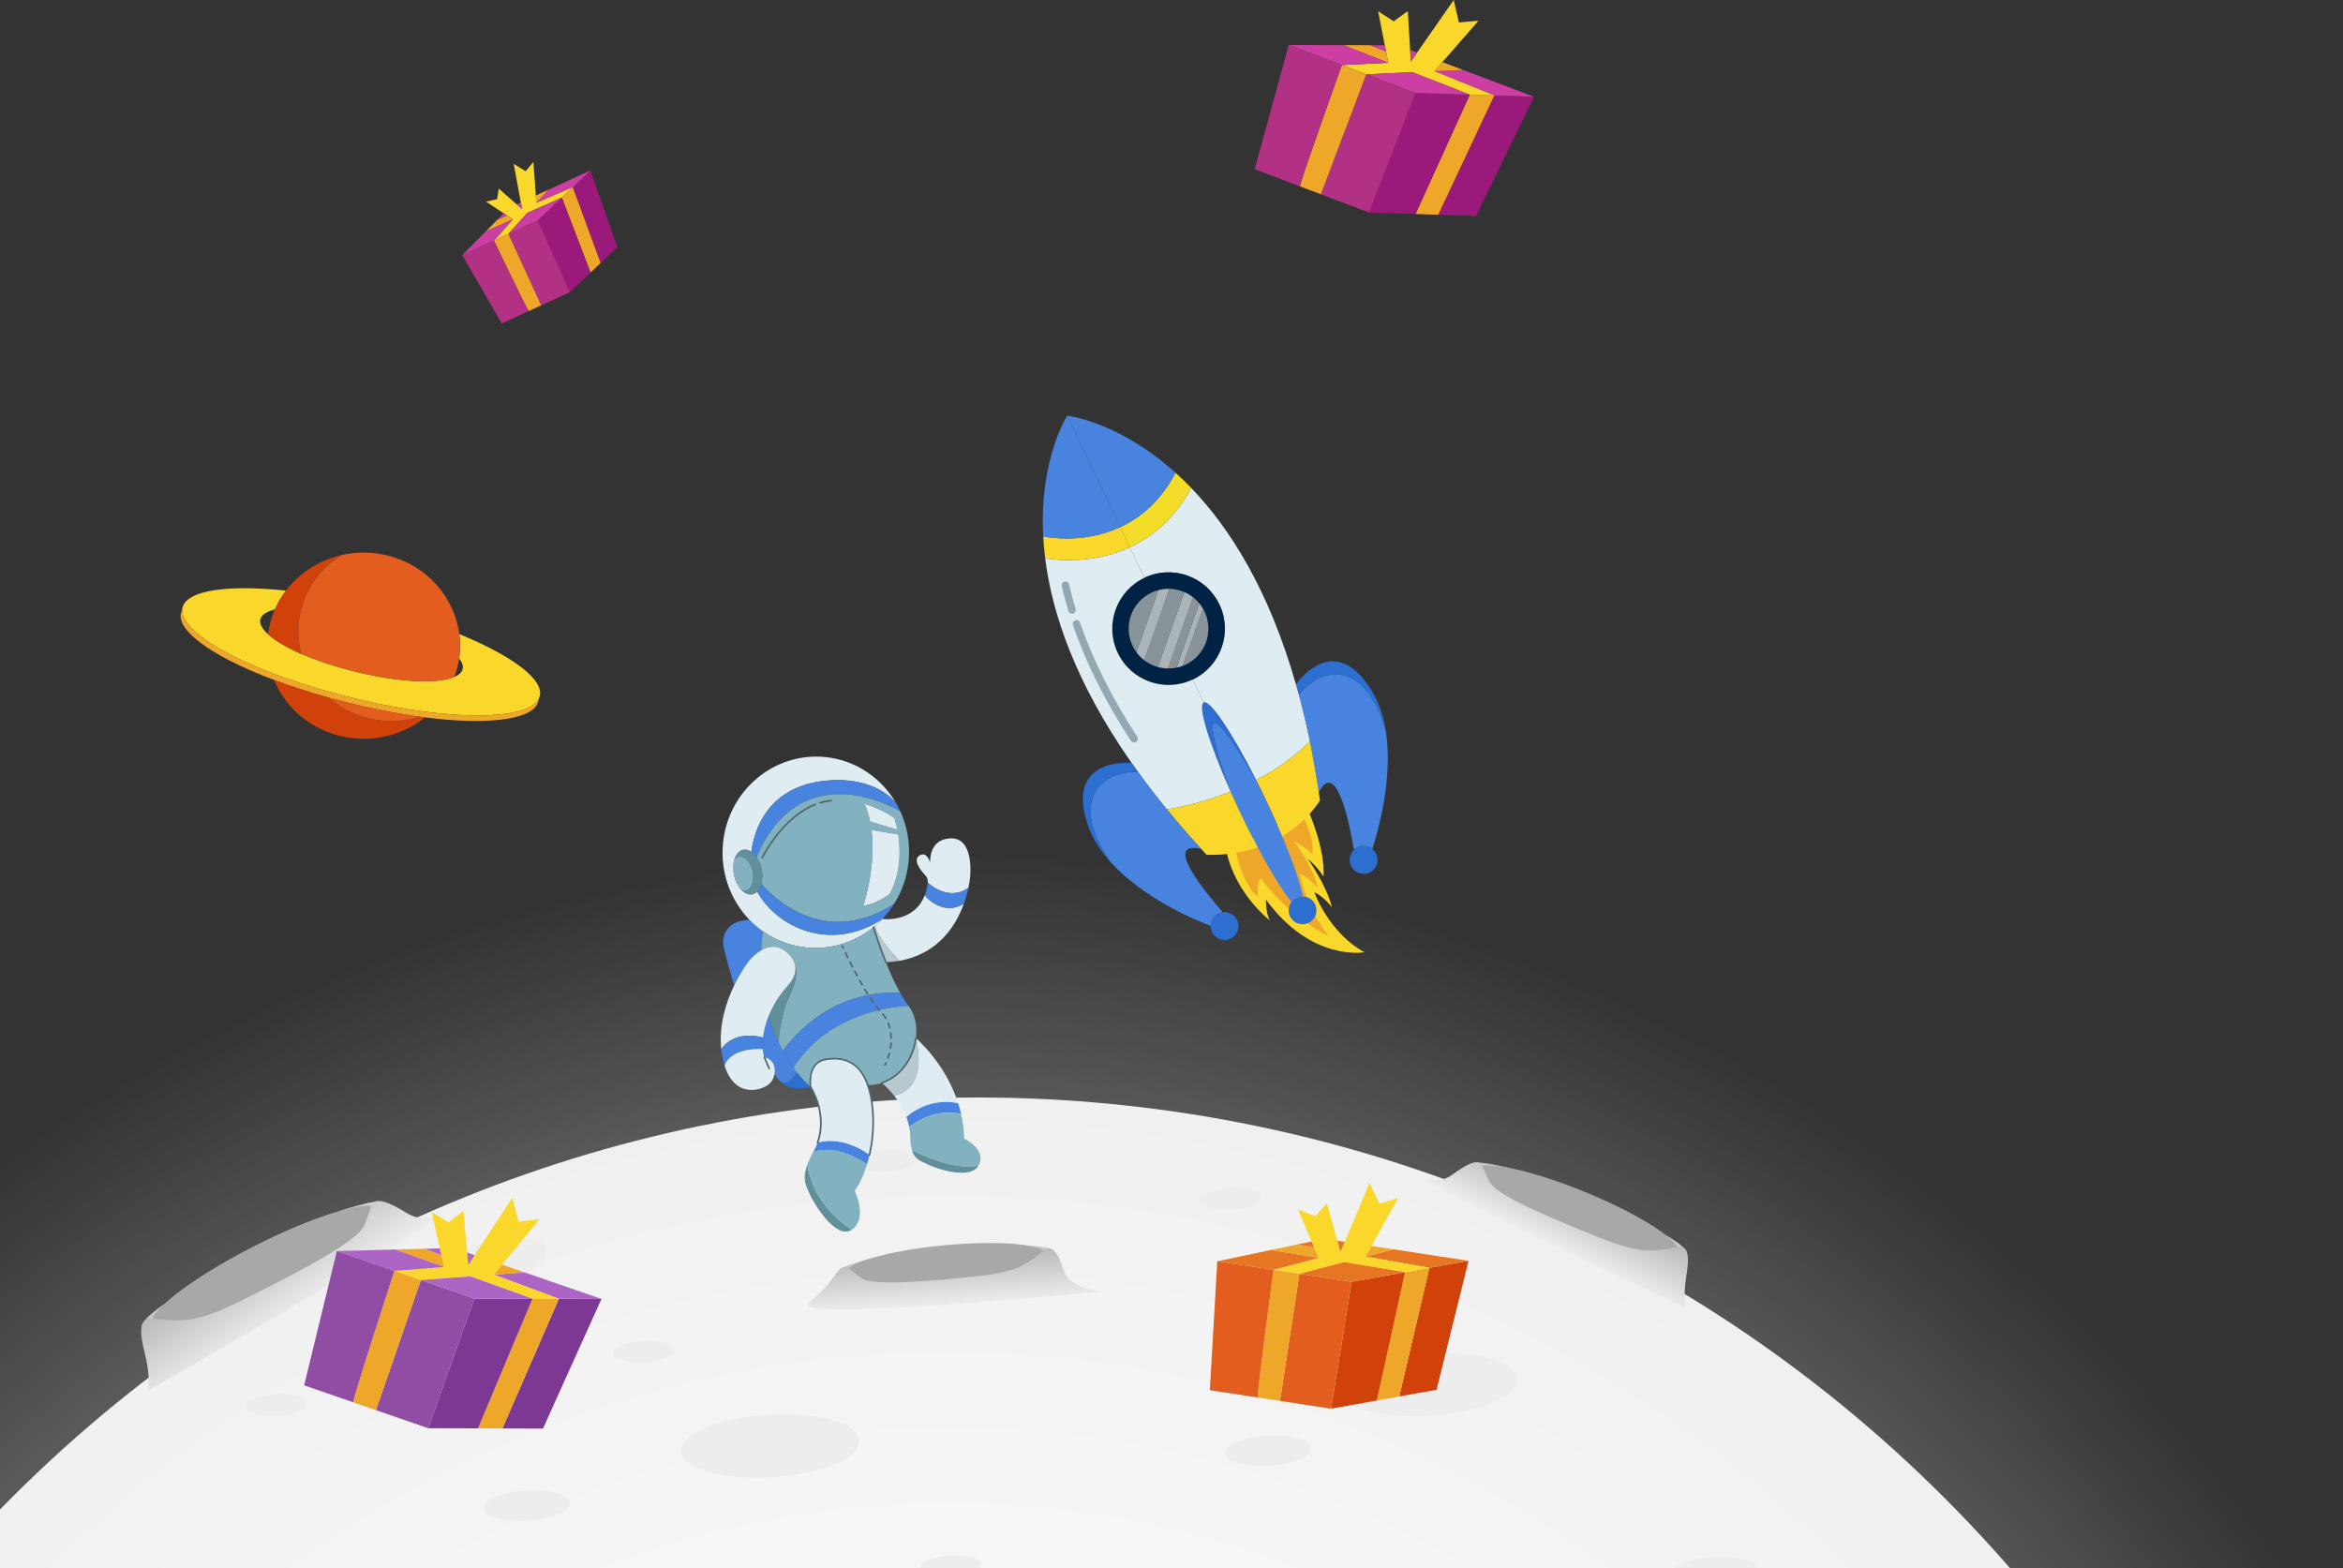 <svg width="493" height="330" viewBox="0 0 493 330" fill="none" xmlns="http://www.w3.org/2000/svg">
<rect x="0" y="0" width="493" height="330" fill="#333333" stroke="none"/>
<g clip-path="url(#clip0_5061_17679)">
<path d="M79.559 252.71C79.559 252.71 76.563 253.099 71.371 254.837L78.439 255.843L79.559 252.71Z" fill="#C7C7C7"/>
<path d="M409.134 721.866C521.445 609.555 521.445 427.463 409.134 315.153C296.823 202.842 114.732 202.842 2.421 315.153C-109.89 427.463 -109.89 609.555 2.421 721.866C114.732 834.176 296.823 834.176 409.134 721.866Z" fill="#EDEDED"/>
<path opacity="0.79" d="M201.833 863.46C392.927 863.46 547.84 708.548 547.84 517.453C547.84 326.358 392.927 171.445 201.833 171.445C10.738 171.445 -144.175 326.358 -144.175 517.453C-144.175 708.548 10.738 863.46 201.833 863.46Z" fill="url(#paint0_radial_5061_17679)"/>
<path d="M34.639 274.324C34.639 274.324 29.538 277.732 29.858 279.172C30.178 280.591 34.204 279.424 34.204 279.424L34.639 274.324Z" fill="#C7C7C7"/>
<path d="M79.812 254.494C81.07 256.987 71.395 264.466 58.152 271.19C44.932 277.915 33.176 281.345 31.895 278.852C30.637 276.359 40.312 268.88 53.555 262.156C66.798 255.431 78.554 252.001 79.812 254.494Z" fill="#A8A8A8"/>
<path d="M31.208 292.576C31.208 292.576 31.711 289.671 30.499 284.914C29.31 280.156 29.127 277.114 32.374 277.457C37.727 278.006 40.769 278.647 50.764 273.661C60.782 268.674 74.848 261.561 76.586 257.948C78.324 254.334 77.547 251.498 81.801 253.213C86.055 254.928 86.49 257.147 91.865 255.912C97.262 254.677 31.208 292.576 31.208 292.576Z" fill="url(#paint1_linear_5061_17679)"/>
<path d="M310.589 244.545C310.589 244.545 313.173 244.659 317.725 245.803L311.755 247.152L310.589 244.545Z" fill="#C7C7C7"/>
<path d="M350.501 259.869C350.501 259.869 355.098 262.43 354.938 263.665C354.778 264.9 351.256 264.169 351.256 264.169L350.501 259.869Z" fill="#C7C7C7"/>
<path d="M310.498 246.077C309.583 248.295 318.389 254.013 330.168 258.839C341.947 263.665 352.239 265.77 353.154 263.551C354.069 261.332 345.263 255.614 333.484 250.788C321.682 245.962 311.413 243.858 310.498 246.077Z" fill="#A8A8A8"/>
<path d="M354.733 275.239C354.733 275.239 354.115 272.791 354.801 268.652C355.487 264.512 355.442 261.881 352.674 262.407C348.145 263.254 345.584 264.009 336.687 260.44C327.789 256.872 315.255 251.795 313.517 248.822C311.779 245.848 312.236 243.378 308.737 245.139C305.215 246.9 305.009 248.822 300.32 248.158C295.608 247.449 354.733 275.239 354.733 275.239Z" fill="url(#paint2_linear_5061_17679)"/>
<path d="M177.132 266.753C177.132 266.753 179.305 265.747 183.536 264.695L179.213 268.377L177.132 266.753Z" fill="#C7C7C7"/>
<path d="M216.563 262.11C216.563 262.11 221.458 262.224 221.847 263.322C222.236 264.42 219.034 265.335 219.034 265.335L216.563 262.11Z" fill="#C7C7C7"/>
<path d="M177.703 268.057C177.908 270.275 187.629 271.167 199.385 270.047C211.141 268.926 220.519 266.227 220.313 264.009C220.107 261.79 210.387 260.898 198.63 262.019C186.874 263.139 177.497 265.838 177.703 268.057Z" fill="#A8A8A8"/>
<path d="M231.796 271.716C231.796 271.716 225.094 271.19 223.882 267.485C222.67 263.78 221.48 261.653 219.445 263.254C216.083 265.907 214.299 267.622 205.447 268.537C196.596 269.452 184.085 270.664 181.386 268.995C178.664 267.302 177.978 265.061 175.851 268.034C173.724 271.007 173.449 271.145 170.224 274.141C165.719 278.326 231.796 271.716 231.796 271.716Z" fill="url(#paint3_linear_5061_17679)"/>
<path d="M142 283.999C142.069 285.257 139.233 286.446 135.665 286.652C132.097 286.881 129.124 286.034 129.055 284.776C128.986 283.518 131.822 282.329 135.39 282.123C138.959 281.917 141.932 282.764 142 283.999Z" fill="#EDEDED"/>
<path d="M206.522 329.171C206.591 330.429 203.754 331.618 200.186 331.824C196.618 332.053 193.645 331.206 193.576 329.948C193.508 328.69 196.344 327.501 199.912 327.295C203.48 327.089 206.43 327.913 206.522 329.171Z" fill="#EDEDED"/>
<path d="M180.858 303.097C181.086 306.733 172.853 310.187 162.469 310.805C152.085 311.445 143.508 308.998 143.279 305.361C143.05 301.724 151.284 298.271 161.668 297.653C172.052 297.036 180.652 299.46 180.858 303.097Z" fill="#EDEDED"/>
<path d="M369.76 330.223C369.874 331.984 365.895 333.654 360.886 333.951C355.877 334.249 351.737 333.082 351.623 331.321C351.508 329.56 355.488 327.89 360.497 327.593C365.529 327.295 369.669 328.462 369.76 330.223Z" fill="#EDEDED"/>
<path d="M119.906 316.225C120.02 317.986 116.04 319.656 111.031 319.953C106.022 320.251 101.882 319.084 101.768 317.323C101.654 315.562 105.633 313.892 110.642 313.595C115.651 313.298 119.791 314.487 119.906 316.225Z" fill="#EDEDED"/>
<path d="M275.893 304.721C276.007 306.482 272.027 308.151 267.018 308.449C262.01 308.746 257.87 307.58 257.755 305.818C257.641 304.057 261.621 302.388 266.63 302.09C271.639 301.793 275.778 302.982 275.893 304.721Z" fill="#EDEDED"/>
<path d="M265.532 251.795C265.6 253.053 262.764 254.242 259.196 254.448C255.628 254.677 252.655 253.83 252.586 252.572C252.518 251.314 255.354 250.125 258.922 249.919C262.49 249.691 265.44 250.537 265.532 251.795Z" fill="#EDEDED"/>
<path d="M192.868 243.858C192.936 245.116 190.1 246.306 186.532 246.511C182.964 246.74 179.991 245.894 179.922 244.636C179.854 243.378 182.69 242.189 186.258 241.983C189.826 241.754 192.799 242.6 192.868 243.858Z" fill="#EDEDED"/>
<path d="M64.668 295.206C64.737 296.464 61.901 297.653 58.333 297.859C54.765 298.088 51.791 297.242 51.723 295.984C51.654 294.726 54.49 293.536 58.058 293.331C61.627 293.125 64.577 293.971 64.668 295.206Z" fill="#EDEDED"/>
<path d="M300.842 297.877C311.22 297.246 319.453 293.79 319.232 290.159C319.011 286.527 310.42 284.095 300.043 284.726C289.665 285.357 281.432 288.813 281.653 292.444C281.874 296.075 290.465 298.508 300.842 297.877Z" fill="#EDEDED"/>
<path d="M115.08 262.75C115.766 265.289 110.414 268.949 103.14 270.893C95.867 272.837 89.417 272.357 88.731 269.818C88.045 267.279 93.397 263.62 100.67 261.675C107.944 259.731 114.393 260.212 115.08 262.75Z" fill="#EDEDED"/>
<path d="M308.994 265.28L302.274 292.412L294.42 293.822L300.758 266.758L308.994 265.28Z" fill="#D1420B"/>
<path d="M308.994 265.28L300.759 266.758L287.334 264.383L293.161 262.861L308.994 265.28Z" fill="#E77622"/>
<path d="M300.759 266.758L294.421 293.822L289.707 294.67L295.657 267.674L300.759 266.758Z" fill="#EFA729"/>
<path d="M300.759 266.758L295.657 267.674L282.83 265.558L273.411 268.018L267.974 267.187L277.447 264.67L276.504 262.464L275.967 261.213L273.092 254.496L276.739 255.884L279.206 253.159L281.39 261.062L282.048 263.446L282.951 261.3L288.185 248.852L290.24 253.254L294.209 252.044L288.573 262.159L287.334 264.383L300.759 266.758Z" fill="#F9D82B"/>
<path d="M295.656 267.674L289.707 294.67L280.072 296.398L284.395 269.696L295.656 267.674Z" fill="#D1420B"/>
<path d="M295.656 267.674L284.394 269.696L273.41 268.018L282.83 265.558L295.656 267.674Z" fill="#E77622"/>
<path d="M293.162 262.861L287.335 264.383L288.574 262.16L293.162 262.861Z" fill="#EFA729"/>
<path d="M284.394 269.696L280.071 296.397L269.325 294.756L273.41 268.018L284.394 269.696Z" fill="#E35D1E"/>
<path d="M282.95 261.301L282.047 263.446L281.389 261.062L282.95 261.301Z" fill="#E77622"/>
<path d="M276.504 262.464L277.447 264.67L267.401 263.012L272.971 261.84L272.974 261.841L276.504 262.464Z" fill="#EFA729"/>
<path d="M277.447 264.67L267.974 267.187L256.138 265.379L267.401 263.012L277.447 264.67Z" fill="#E77622"/>
<path d="M275.966 261.213L276.503 262.464L272.972 261.84L275.966 261.213Z" fill="#E77622"/>
<path d="M273.411 268.018L269.325 294.756L264.663 294.043C264.412 293.472 267.973 267.187 267.973 267.187L273.411 268.018Z" fill="#EFA729"/>
<path d="M264.664 294.044L254.567 292.501L256.137 265.379L267.974 267.187C267.974 267.187 264.413 293.472 264.664 294.044Z" fill="#E35D1E"/>
<path d="M126.55 273.305L114.25 300.579L105.709 300.551L117.594 273.274L126.55 273.305Z" fill="#7D3893"/>
<path d="M126.55 273.304L117.594 273.274L103.916 268.188L110.345 267.708L126.55 273.304Z" fill="#AC65C4"/>
<path d="M117.594 273.274L105.709 300.551L100.582 300.535L112.045 273.256L117.594 273.274Z" fill="#EFA729"/>
<path d="M117.595 273.274L112.046 273.256L98.948 268.559L88.557 269.335L82.991 267.413L93.451 266.587L92.883 264.083L92.558 262.663L90.824 255.036L94.398 257.2L97.519 254.805L98.297 263.547L98.53 266.184L99.895 264.099L107.804 252L109.118 257.029L113.532 256.521L105.649 266.086L103.916 268.188L117.595 273.274Z" fill="#F9D82B"/>
<path d="M112.045 273.256L100.582 300.535L90.105 300.5L99.798 273.217L112.045 273.256Z" fill="#7D3893"/>
<path d="M112.046 273.257L99.799 273.217L88.557 269.335L98.948 268.559L112.046 273.257Z" fill="#AC65C4"/>
<path d="M110.345 267.709L103.916 268.188L105.649 266.086L110.345 267.709Z" fill="#EFA729"/>
<path d="M99.799 273.217L90.105 300.5L79.106 296.701L88.556 269.335L99.799 273.217Z" fill="#904DA3"/>
<path d="M99.894 264.099L98.53 266.185L98.297 263.547L99.894 264.099Z" fill="#AC65C4"/>
<path d="M92.883 264.083L93.45 266.587L83.191 262.907L89.281 262.745L89.285 262.747L92.883 264.083Z" fill="#EFA729"/>
<path d="M93.45 266.587L82.991 267.413L70.876 263.229L83.191 262.907L93.45 266.587Z" fill="#AC65C4"/>
<path d="M92.558 262.662L92.882 264.083L89.284 262.747L92.558 262.662Z" fill="#AC65C4"/>
<path d="M88.555 269.335L79.105 296.701L74.333 295.053C74.179 294.403 82.989 267.413 82.989 267.413L88.555 269.335Z" fill="#EFA729"/>
<path d="M74.334 295.053L64 291.484L70.875 263.228L82.99 267.412C82.99 267.412 74.179 294.403 74.334 295.053Z" fill="#904DA3"/>
<path d="M154.536 180.773C154.778 180.495 155.068 180.306 155.408 180.235C156.629 179.977 157.954 181.368 158.37 183.34C158.527 184.084 158.534 184.804 158.413 185.426C158.413 185.426 158.412 185.43 158.412 185.433C158.214 186.46 157.675 187.221 156.917 187.38C156.636 187.439 156.344 187.408 156.064 187.304C156.753 187.999 157.564 188.344 158.341 188.178C158.724 188.097 159.064 187.902 159.35 187.61C159.744 187.222 160.041 186.665 160.219 185.998C160.462 185.1 160.493 184.005 160.252 182.871C160.045 181.892 159.666 181.021 159.191 180.335C158.863 179.863 158.492 179.481 158.096 179.21C157.539 178.828 156.939 178.666 156.357 178.79C155.508 178.969 154.868 179.717 154.536 180.773Z" fill="#61909B"/>
<path d="M154.531 180.783C154.239 181.713 154.19 182.884 154.446 184.098C154.729 185.434 155.328 186.57 156.064 187.304C156.345 187.409 156.636 187.439 156.917 187.38C157.676 187.22 158.214 186.46 158.412 185.433C158.413 185.429 158.413 185.426 158.413 185.426C158.534 184.804 158.527 184.084 158.37 183.34C157.955 181.368 156.629 179.976 155.408 180.235C155.068 180.306 154.778 180.495 154.536 180.773C154.536 180.773 154.535 180.776 154.531 180.783Z" fill="#82B2BF"/>
<path d="M166.39 227.192C165.758 227.966 164.608 227.993 163.94 227.297C166.403 230.062 170.545 228.666 170.545 228.666C170.545 228.666 170.545 228.666 170.542 228.662C170.456 228.594 169.241 227.574 167.681 225.609L166.39 227.192Z" fill="#2C6FD1"/>
<path d="M155.906 193.788C153.327 194.221 151.657 196.75 152.271 199.293C152.794 201.474 153.53 204.251 154.493 207.302C155.976 204.235 157.48 202.306 157.48 202.306C157.48 202.306 158.582 200.844 160.201 199.928C160.187 199.555 160.168 198.009 160.578 195.99C159.524 195.255 158.55 194.42 157.662 193.495L155.906 193.788Z" fill="#4884DF"/>
<path d="M160.578 195.99C163.229 197.841 166.368 199.047 169.794 199.366C175.018 199.852 179.969 198.188 183.792 195.084C183.793 195.081 183.793 195.081 183.793 195.081C183.911 194.985 184.026 194.89 184.138 194.794C184.665 194.347 185.165 193.873 185.64 193.375C174.584 200.573 163.286 194.914 159.35 187.611C159.064 187.903 158.724 188.098 158.341 188.179C157.564 188.344 156.753 187.999 156.064 187.305C155.328 186.571 154.729 185.435 154.446 184.098C154.19 182.884 154.239 181.714 154.531 180.784C154.536 180.777 154.536 180.774 154.536 180.774C154.867 179.718 155.507 178.97 156.357 178.79C156.938 178.668 157.54 178.83 158.095 179.21C159.032 172.186 163.354 165.555 173.052 164.351C183.873 163.003 188.276 168.615 188.494 168.905C185.404 163.624 179.977 159.878 173.524 159.277C162.734 158.273 153.154 166.434 152.123 177.504C151.55 183.662 153.745 189.423 157.662 193.495C158.55 194.42 159.524 195.254 160.578 195.99Z" fill="#DFEDF2"/>
<path d="M158.096 179.21C158.492 179.481 158.864 179.862 159.192 180.336C168.691 158.13 189.127 170.521 189.436 170.705C189.156 170.091 188.844 169.492 188.504 168.915C188.504 168.915 188.501 168.912 188.495 168.904C188.277 168.615 183.873 163.002 173.053 164.35C163.354 165.555 159.033 172.186 158.096 179.21Z" fill="#4884DF"/>
<path d="M188.201 172.159C186.176 170.483 181.913 169.109 181.913 169.109C182.438 170.309 182.817 171.566 183.081 172.844L188.826 174.586C188.53 173.082 188.201 172.159 188.201 172.159ZM189.434 170.705C189.438 170.709 189.438 170.709 189.438 170.709C190.877 173.853 191.54 177.421 191.194 181.139C190.884 184.474 189.797 187.543 188.136 190.175C171.963 200.753 160.218 185.998 160.218 185.998C160.461 185.1 160.492 184.005 160.251 182.871C160.044 181.892 159.665 181.021 159.19 180.335C168.691 158.129 189.126 170.521 189.434 170.705ZM181.658 190.529C184.183 190.378 187.196 188.105 187.196 188.105C189.623 183.599 189.492 178.735 189.002 175.58L183.381 174.64C184.39 182.485 181.658 190.529 181.658 190.529Z" fill="#82B2BF"/>
<path d="M160.219 185.998C160.04 186.665 159.744 187.222 159.35 187.61C163.284 194.914 174.582 200.572 185.639 193.375C185.663 193.352 185.682 193.333 185.702 193.31C186.609 192.353 187.426 191.306 188.137 190.175C171.963 200.753 160.219 185.998 160.219 185.998Z" fill="#4884DF"/>
<path d="M160.578 195.99C160.167 198.009 160.186 199.555 160.201 199.928C161.75 199.045 163.772 198.663 165.758 200.534C166.637 201.363 167.106 202.182 167.292 202.961C167.292 202.961 167.292 202.965 167.296 202.968C167.365 203.103 168.27 205.021 166.193 209.332C164.042 213.806 163.807 219.338 163.807 219.338C164.099 219.96 164.402 220.551 164.711 221.111C175.195 207.018 189.437 208.974 189.437 208.974C188.312 206.982 187.272 204.64 186.399 202.455C184.848 198.574 183.822 195.178 183.792 195.084C179.969 198.188 175.018 199.852 169.794 199.366C166.368 199.046 163.228 197.84 160.578 195.99Z" fill="#82B2BF"/>
<path d="M160.551 218.309C160.441 219.268 160.45 220.081 160.507 220.72C160.6 221.819 160.824 222.417 160.824 222.417C162.725 222.92 163.257 224.514 162.976 225.975C163.244 226.368 163.519 226.755 163.799 227.135C163.846 227.193 163.891 227.247 163.939 227.298C164.608 227.994 165.758 227.966 166.389 227.193L167.68 225.609C167.445 225.311 167.202 224.995 166.951 224.653C166.226 223.657 165.453 222.477 164.71 221.112C164.401 220.552 164.097 219.961 163.805 219.338C163.03 217.694 162.318 215.835 161.749 213.757C161.036 215.507 160.691 217.04 160.551 218.309Z" fill="#4884DF"/>
<path d="M162.804 211.535C162.385 212.31 162.036 213.05 161.751 213.756C162.319 215.835 163.031 217.693 163.807 219.338C163.807 219.338 164.042 213.806 166.193 209.332C168.27 205.021 167.365 203.102 167.295 202.969C167.728 204.755 166.708 206.314 165.909 207.216C164.725 208.547 163.651 209.97 162.804 211.535Z" fill="#61909B"/>
<path d="M164.711 221.111C165.455 222.476 166.227 223.657 166.952 224.652C175.166 211.743 191.188 211.658 191.188 211.658C190.59 210.894 190.002 209.979 189.437 208.974C189.437 208.974 175.195 207.018 164.711 221.111Z" fill="#4884DF"/>
<path d="M166.952 224.652C167.204 224.994 167.447 225.311 167.681 225.609C169.241 227.574 170.456 228.594 170.542 228.662C170.52 228.48 169.86 223.623 173.622 222.932C177.009 222.309 180.786 223.078 182.616 228.348C183.671 228.315 184.643 228.137 185.539 227.838C189.777 226.437 192.218 222.393 192.713 218.448C193.035 215.896 192.54 213.385 191.188 211.659C191.188 211.659 175.165 211.743 166.952 224.652Z" fill="#82B2BF"/>
<path d="M181.913 169.109C182.439 170.309 182.818 171.566 183.081 172.844L188.826 174.586C188.531 173.082 188.202 172.159 188.202 172.159C186.177 170.483 181.913 169.109 181.913 169.109Z" fill="#DFEDF2"/>
<path d="M189.003 175.58L183.381 174.64C184.39 182.486 181.658 190.529 181.658 190.529C184.183 190.378 187.196 188.105 187.196 188.105C189.624 183.599 189.492 178.736 189.003 175.58Z" fill="#DFEDF2"/>
<path d="M183.792 195.08C183.792 195.08 183.792 195.08 183.791 195.083C183.821 195.178 184.847 198.574 186.398 202.454C187.401 202.413 188.345 202.313 189.238 202.156C189.238 202.156 184.509 197.3 184.137 194.793C184.026 194.889 183.911 194.985 183.792 195.08Z" fill="#B7C9CE"/>
<path d="M185.639 193.375C185.165 193.872 184.664 194.346 184.137 194.793C184.509 197.299 189.238 202.156 189.238 202.156C197.514 200.713 201.19 194.62 202.811 190.149C198.199 192.9 194.567 188.387 194.567 188.387C192.299 194.235 185.751 193.357 185.751 193.357L185.702 193.31C185.683 193.333 185.663 193.352 185.639 193.375Z" fill="#DFEDF2"/>
<path d="M185.538 227.837C185.538 227.837 186.776 228.813 188.126 230.514C195.681 228.859 192.712 218.447 192.712 218.447C192.218 222.392 189.776 226.436 185.538 227.837Z" fill="#B7C9CE"/>
<path d="M188.126 230.514C189.058 231.688 190.042 233.214 190.711 235.004C196.039 230.567 201.456 232.116 201.624 232.167C198.9 223.57 192.712 218.447 192.712 218.447C192.712 218.447 195.682 228.859 188.126 230.514Z" fill="#DFEDF2"/>
<path d="M193.617 179.923C191.867 180.801 193.69 183.096 194.711 184.186C195.094 184.593 195.287 185.146 195.221 185.703C195.221 185.703 199.43 189.87 203.768 186.793C203.924 186.067 204 185.547 204.035 185.323C204.282 183.816 204.86 176.274 200.071 176.398C195.282 176.519 195.725 181.543 195.725 181.543C195.725 181.543 195.137 179.158 193.617 179.923Z" fill="#DFEDF2"/>
<path d="M195.222 185.703C195.095 186.725 194.87 187.615 194.568 188.387C194.568 188.387 198.2 192.9 202.812 190.149C203.285 188.837 203.585 187.668 203.768 186.793C199.431 189.87 195.222 185.703 195.222 185.703Z" fill="#4884DF"/>
<path d="M190.711 235.005C190.963 235.68 191.17 236.393 191.313 237.14C191.493 236.99 196.337 232.965 202.237 234.413C202.061 233.639 201.858 232.891 201.628 232.168C201.628 232.168 201.628 232.168 201.624 232.168C201.455 232.116 196.039 230.568 190.711 235.005Z" fill="#4884DF"/>
<path d="M191.312 237.139C191.436 237.795 191.51 238.479 191.522 239.185C191.539 240.408 191.677 241.327 191.899 242.032C201.864 246.826 205.807 245.217 205.932 245.165C205.936 245.162 205.936 245.162 205.936 245.162C207.692 241.848 202.883 239.566 202.883 239.566C202.836 237.752 202.603 236.031 202.237 234.413C196.337 232.965 191.493 236.99 191.312 237.139Z" fill="#82B2BF"/>
<path d="M191.898 242.032C192.552 244.146 193.942 244.312 195.043 244.92C196.516 245.734 204.172 248.472 205.932 245.165C205.806 245.217 201.864 246.826 191.898 242.032Z" fill="#61909B"/>
<path d="M185.522 228.012C185.546 228.014 185.57 228.012 185.594 228.004C189.459 226.727 192.321 222.984 192.888 218.469C192.9 218.373 192.831 218.284 192.734 218.272C192.637 218.258 192.55 218.328 192.537 218.425C192.12 221.752 190.023 226.168 185.483 227.669C185.391 227.7 185.34 227.799 185.371 227.892C185.394 227.961 185.454 228.006 185.522 228.012Z" fill="#51666B"/>
<path d="M186.383 202.63C186.41 202.633 186.438 202.629 186.464 202.619C186.555 202.583 186.598 202.48 186.563 202.389C185.196 198.97 184.233 195.921 183.971 195.068L183.959 195.03C183.929 194.937 183.83 194.887 183.738 194.915C183.645 194.945 183.594 195.044 183.624 195.136L183.635 195.172C183.898 196.028 184.864 199.088 186.235 202.52C186.261 202.583 186.319 202.625 186.383 202.63Z" fill="#51666B"/>
<path d="M177.434 199.688C177.464 199.69 177.496 199.686 177.525 199.672C177.613 199.631 177.651 199.526 177.611 199.438C177.468 199.132 177.391 198.961 177.391 198.961C177.351 198.872 177.246 198.833 177.157 198.872C177.069 198.912 177.029 199.017 177.07 199.106C177.07 199.106 177.148 199.278 177.291 199.587C177.318 199.646 177.374 199.682 177.434 199.688Z" fill="#51666B"/>
<path d="M186.79 222.818C186.698 222.787 186.649 222.686 186.681 222.594C186.794 222.27 186.895 221.927 186.982 221.573C187.005 221.478 187.1 221.42 187.195 221.443C187.29 221.466 187.348 221.562 187.324 221.656C187.235 222.021 187.131 222.375 187.014 222.71C186.986 222.788 186.91 222.835 186.831 222.827C186.817 222.827 186.803 222.823 186.79 222.818ZM187.34 220.729C187.244 220.714 187.178 220.624 187.193 220.528C187.233 220.271 187.265 220.013 187.289 219.76C187.298 219.664 187.305 219.566 187.312 219.468C187.319 219.371 187.403 219.298 187.501 219.304C187.611 219.31 187.671 219.395 187.664 219.492C187.658 219.593 187.65 219.693 187.64 219.792C187.616 220.052 187.583 220.318 187.542 220.582C187.527 220.674 187.443 220.739 187.352 220.73C187.347 220.73 187.343 220.73 187.34 220.729ZM187.335 218.403C187.326 218.043 187.297 217.686 187.251 217.344C187.239 217.248 187.306 217.159 187.403 217.146C187.5 217.133 187.588 217.201 187.601 217.297C187.649 217.653 187.678 218.021 187.688 218.394C187.691 218.491 187.614 218.572 187.516 218.575C187.509 218.576 187.502 218.575 187.495 218.574C187.407 218.566 187.338 218.493 187.335 218.403ZM187.048 216.303C186.958 215.958 186.846 215.621 186.714 215.301C186.677 215.211 186.72 215.108 186.81 215.071C186.9 215.034 187.003 215.077 187.04 215.167C187.178 215.502 187.296 215.854 187.389 216.215C187.413 216.309 187.357 216.405 187.263 216.43C187.242 216.435 187.222 216.437 187.202 216.435C187.131 216.428 187.067 216.377 187.048 216.303ZM186.241 214.358C186.061 214.056 185.856 213.768 185.631 213.5C185.569 213.425 185.578 213.314 185.653 213.252C185.728 213.189 185.839 213.199 185.902 213.273C186.138 213.555 186.354 213.859 186.544 214.176C186.594 214.259 186.567 214.368 186.484 214.418C186.45 214.438 186.413 214.445 186.377 214.442C186.322 214.438 186.271 214.408 186.241 214.358ZM184.904 212.706C184.682 212.453 184.449 212.169 184.211 211.86C184.151 211.783 184.165 211.672 184.242 211.613C184.319 211.553 184.43 211.568 184.49 211.645C184.723 211.948 184.952 212.226 185.169 212.473C185.233 212.546 185.226 212.657 185.153 212.722C185.115 212.755 185.067 212.769 185.02 212.765C184.977 212.76 184.935 212.741 184.904 212.706ZM183.565 210.981C183.361 210.692 183.157 210.391 182.953 210.081C182.9 210 182.922 209.89 183.004 209.837C183.085 209.784 183.195 209.807 183.248 209.887C183.45 210.194 183.652 210.492 183.853 210.778C183.909 210.857 183.89 210.967 183.811 211.023C183.775 211.049 183.733 211.058 183.693 211.055C183.643 211.05 183.596 211.025 183.565 210.981ZM182.368 209.165C182.178 208.861 181.99 208.551 181.803 208.237C181.753 208.153 181.781 208.045 181.864 207.995C181.948 207.945 182.056 207.973 182.106 208.056C182.292 208.368 182.479 208.676 182.667 208.978C182.719 209.061 182.693 209.17 182.611 209.221C182.577 209.242 182.538 209.25 182.501 209.247C182.449 209.243 182.398 209.214 182.368 209.165ZM181.256 207.3C181.076 206.986 180.898 206.67 180.723 206.355C180.676 206.27 180.706 206.163 180.792 206.116C180.876 206.068 180.984 206.099 181.031 206.184C181.205 206.498 181.382 206.812 181.562 207.125C181.61 207.209 181.581 207.317 181.496 207.366C181.463 207.385 181.427 207.392 181.393 207.389C181.338 207.383 181.286 207.352 181.256 207.3ZM180.203 205.403C180.029 205.079 179.859 204.76 179.694 204.445C179.649 204.359 179.682 204.253 179.768 204.207C179.855 204.162 179.961 204.195 180.007 204.282C180.171 204.595 180.34 204.914 180.514 205.236C180.56 205.322 180.528 205.428 180.442 205.475C180.41 205.492 180.376 205.498 180.342 205.495C180.286 205.489 180.232 205.457 180.203 205.403ZM179.196 203.483C179.025 203.149 178.861 202.826 178.705 202.515C178.662 202.428 178.697 202.323 178.784 202.279C178.871 202.236 178.977 202.271 179.021 202.358C179.175 202.667 179.339 202.99 179.509 203.323C179.553 203.41 179.519 203.515 179.433 203.56C179.401 203.576 179.368 203.582 179.336 203.579C179.278 203.573 179.224 203.539 179.196 203.483ZM178.225 201.543C178.05 201.186 177.892 200.858 177.753 200.567C177.711 200.479 177.748 200.373 177.836 200.331C177.924 200.289 178.029 200.326 178.071 200.415C178.21 200.706 178.368 201.032 178.541 201.389C178.584 201.476 178.548 201.582 178.461 201.625C178.43 201.639 178.398 201.645 178.367 201.642C178.308 201.636 178.253 201.601 178.225 201.543Z" fill="#51666B"/>
<path d="M186.148 224.275C186.209 224.28 186.272 224.254 186.31 224.2C186.401 224.069 186.495 223.909 186.589 223.724C186.633 223.637 186.599 223.531 186.512 223.487C186.426 223.444 186.32 223.478 186.275 223.564C186.189 223.734 186.103 223.88 186.021 223.998C185.965 224.078 185.985 224.188 186.065 224.244C186.09 224.262 186.119 224.272 186.148 224.275Z" fill="#51666B"/>
<path d="M172.494 169.101C172.516 169.103 172.539 169.101 172.561 169.094C173.345 168.859 174.145 168.704 174.939 168.634C175.037 168.625 175.108 168.54 175.099 168.443C175.091 168.346 175.004 168.277 174.909 168.283C174.091 168.355 173.268 168.514 172.46 168.756C172.366 168.784 172.314 168.883 172.341 168.976C172.363 169.047 172.425 169.094 172.494 169.101Z" fill="#51666B"/>
<path d="M160.367 180.621C160.438 180.628 160.508 180.591 160.541 180.523C160.583 180.438 164.722 172.081 171.634 169.412C171.724 169.377 171.77 169.275 171.735 169.185C171.7 169.094 171.598 169.049 171.506 169.084C164.464 171.803 160.266 180.284 160.225 180.369C160.182 180.457 160.219 180.562 160.306 180.605C160.325 180.614 160.346 180.619 160.367 180.621Z" fill="#51666B"/>
<path d="M160.201 199.929C158.583 200.844 157.48 202.307 157.48 202.307C157.48 202.307 155.976 204.235 154.493 207.302L154.493 207.305C152.839 210.732 151.216 215.581 151.765 220.746C154.732 216.457 160.548 218.308 160.548 218.308L160.552 218.309C160.691 217.04 161.035 215.506 161.751 213.757C162.036 213.05 162.385 212.311 162.804 211.535C163.651 209.971 164.726 208.548 165.908 207.217C166.708 206.313 167.727 204.755 167.295 202.969C167.292 202.965 167.292 202.961 167.292 202.961C167.105 202.183 166.636 201.363 165.757 200.534C163.772 198.664 161.749 199.046 160.201 199.929Z" fill="#DFEDF2"/>
<path d="M151.766 220.746C151.797 221.088 151.843 221.436 151.899 221.782C152.046 222.681 152.233 223.481 152.461 224.193C154.009 220.158 160.505 220.72 160.505 220.72H160.508C160.451 220.08 160.441 219.269 160.552 218.309L160.549 218.308C160.549 218.308 154.732 216.457 151.766 220.746Z" fill="#4884DF"/>
<path d="M160.505 220.72C160.505 220.72 154.009 220.158 152.461 224.193C154.766 231.536 160.777 229.283 162.056 227.876C162.513 227.369 162.843 226.689 162.976 225.975C163.257 224.514 162.726 222.92 160.824 222.417C160.824 222.417 160.6 221.819 160.508 220.72H160.505Z" fill="#DFEDF2"/>
<path d="M182.616 228.348C180.787 223.078 177.008 222.309 173.622 222.932C169.86 223.623 170.52 228.48 170.542 228.662C170.545 228.666 170.545 228.666 170.545 228.666C170.545 228.666 174.254 234.214 172.021 240.44C177.704 238.851 182.955 243.009 182.955 243.009C183.82 239.194 184.035 234.794 183.234 230.686C183.066 229.824 182.859 229.047 182.616 228.348Z" fill="#DFEDF2"/>
<path d="M169.882 245.012C168.668 248.316 169.744 249.73 170.309 251.118C171.007 252.823 175.864 261.101 179.273 258.713C179.273 258.713 171.298 254.263 169.882 245.012Z" fill="#61909B"/>
<path d="M171.118 242.404C170.559 243.39 170.161 244.252 169.881 245.012C171.297 254.263 179.273 258.713 179.273 258.713C182.682 256.324 179.84 250.556 179.84 250.556C180.878 249.116 181.773 247.177 182.444 244.951C182.444 244.951 176.212 240.487 171.118 242.404Z" fill="#82B2BF"/>
<path d="M172.021 240.44C171.787 241.091 171.492 241.744 171.119 242.403C176.213 240.487 182.445 244.951 182.445 244.951C182.634 244.325 182.804 243.678 182.955 243.009C182.955 243.009 177.704 238.851 172.021 240.44Z" fill="#4884DF"/>
<path d="M182.599 228.523C182.623 228.526 182.649 228.523 182.673 228.514C182.766 228.483 182.814 228.382 182.782 228.29C180.835 222.679 176.708 222.185 173.59 222.758C173.495 222.776 173.431 222.868 173.448 222.964C173.466 223.059 173.557 223.124 173.653 223.105C177.992 222.307 180.951 224.09 182.449 228.406C182.472 228.474 182.532 228.518 182.599 228.523Z" fill="#51666B"/>
<path d="M170.527 228.833C170.538 228.834 170.551 228.834 170.563 228.832C170.659 228.821 170.729 228.738 170.717 228.641C170.614 227.816 170.28 223.725 173.654 223.106C173.75 223.088 173.813 222.996 173.795 222.9C173.778 222.804 173.685 222.742 173.59 222.759C169.827 223.45 170.3 228.141 170.366 228.674C170.376 228.758 170.445 228.825 170.527 228.833Z" fill="#51666B"/>
<path d="M161.838 225.021C161.866 225.023 161.895 225.019 161.923 225.008C162.013 224.969 162.055 224.866 162.016 224.776L160.987 222.348C160.949 222.258 160.846 222.217 160.756 222.255C160.666 222.293 160.624 222.396 160.663 222.486L161.692 224.913C161.718 224.976 161.775 225.015 161.838 225.021Z" fill="#51666B"/>
<path d="M182.977 243.185C183.049 243.175 183.11 243.123 183.127 243.048C184.062 238.926 184.161 234.523 183.407 230.652C183.241 229.799 183.031 229.005 182.782 228.29C182.75 228.197 182.65 228.15 182.557 228.181C182.464 228.212 182.415 228.313 182.448 228.406C182.69 229.105 182.896 229.884 183.059 230.72C183.804 234.544 183.705 238.894 182.781 242.969C182.759 243.065 182.819 243.16 182.914 243.182C182.936 243.187 182.957 243.187 182.977 243.185Z" fill="#51666B"/>
<path d="M172.044 240.616C172.107 240.608 172.165 240.565 172.188 240.5C174.425 234.261 170.731 228.623 170.693 228.568C170.639 228.486 170.527 228.465 170.447 228.519C170.366 228.573 170.343 228.683 170.398 228.765C170.435 228.819 174.03 234.314 171.854 240.381C171.821 240.473 171.869 240.574 171.961 240.607C171.988 240.617 172.016 240.62 172.044 240.616Z" fill="#51666B"/>
<path d="M124.227 35.869L129.91 51.982L126.373 55.34L120.518 39.39L124.227 35.869Z" fill="#9B197A"/>
<path d="M124.228 35.869L120.519 39.39L112.865 42.687L115.33 39.952L124.228 35.869Z" fill="#CC3EA1"/>
<path d="M120.519 39.39L126.373 55.341L124.25 57.356L118.221 41.573L120.519 39.39Z" fill="#EFA729"/>
<path d="M120.518 39.39L118.22 41.572L110.96 44.8L106.976 49.22L103.92 50.623L107.913 46.155L106.689 45.345L105.996 44.887L102.271 42.423L104.599 41.906L104.944 39.686L108.714 42.988L109.85 43.985L109.591 42.586L108.083 34.471L110.61 36.028L112.23 34.077L112.75 41.135L112.865 42.687L120.518 39.39Z" fill="#F9D82B"/>
<path d="M118.22 41.572L124.25 57.356L119.911 61.475L113.15 46.388L118.22 41.572Z" fill="#9B197A"/>
<path d="M118.22 41.572L113.149 46.388L106.976 49.22L110.96 44.8L118.22 41.572Z" fill="#CC3EA1"/>
<path d="M115.33 39.952L112.865 42.687L112.751 41.135L115.33 39.952Z" fill="#EFA729"/>
<path d="M113.15 46.387L119.911 61.475L113.872 64.246L106.976 49.22L113.15 46.387Z" fill="#B33185"/>
<path d="M109.591 42.586L109.85 43.985L108.714 42.988L109.591 42.586Z" fill="#CC3EA1"/>
<path d="M106.689 45.346L107.913 46.156L102.225 48.684L104.676 46.214L104.678 46.213L106.689 45.346Z" fill="#EFA729"/>
<path d="M107.913 46.155L103.921 50.622L97.269 53.674L102.226 48.683L107.913 46.155Z" fill="#CC3EA1"/>
<path d="M105.995 44.888L106.689 45.346L104.678 46.214L105.995 44.888Z" fill="#CC3EA1"/>
<path d="M106.976 49.22L113.872 64.247L111.253 65.449C110.932 65.242 103.921 50.623 103.921 50.623L106.976 49.22Z" fill="#EFA729"/>
<path d="M111.252 65.448L105.578 68.053L97.269 53.675L103.921 50.623C103.921 50.623 110.931 65.241 111.252 65.448Z" fill="#B33185"/>
<path d="M113.648 145.732C113.662 146.226 113.551 146.681 113.32 147.101L113.319 147.103C111.551 150.302 102.838 151.34 90.671 149.898L90.669 149.899C90.667 149.899 90.664 149.898 90.662 149.898C84.907 149.213 78.378 147.974 71.448 146.145C70.063 145.779 68.713 145.403 67.397 145.019L67.396 145.019L67.394 145.018C63.675 143.929 60.24 142.769 57.129 141.574C45.285 137.023 38.184 131.955 38.329 128.341L38.33 128.339C38.363 127.535 38.753 126.805 39.53 126.167C42.446 123.771 50.338 123.235 60.169 124.27C59.25 125.478 58.466 126.803 57.846 128.229C56.839 128.475 56.041 128.813 55.506 129.252C54.198 130.325 54.606 131.817 56.399 133.451C57.862 134.783 60.254 136.21 63.388 137.577C66.163 138.783 69.52 139.945 73.337 140.952C83.448 143.621 92.054 143.966 95.626 142.416C96.793 141.912 97.423 141.204 97.395 140.31C97.378 139.757 97.104 139.164 96.607 138.549C96.859 136.819 96.863 135.095 96.645 133.418C106.692 137.537 113.538 142.188 113.648 145.732Z" fill="#F9D82B"/>
<path d="M88.304 150.798L88.302 150.797C83.06 150.077 77.248 148.923 71.12 147.305C70.457 147.131 69.802 146.953 69.156 146.774C64.98 145.615 61.132 144.365 57.669 143.065C43.951 137.922 36.275 132.049 38.33 128.34C38.185 131.955 45.285 137.024 57.13 141.574C60.24 142.769 63.675 143.929 67.394 145.018L67.396 145.018L67.398 145.019C68.714 145.404 70.064 145.78 71.448 146.145C78.379 147.975 84.907 149.213 90.663 149.897C90.665 149.898 90.668 149.899 90.669 149.899L90.672 149.898C102.839 151.34 111.551 150.302 113.32 147.103C113.139 151.284 103.469 152.727 89.448 150.949C89.07 150.902 88.689 150.852 88.304 150.798Z" fill="#EFA729"/>
<path d="M96.079 141.019C95.944 141.494 95.792 141.961 95.624 142.417C92.052 143.967 83.447 143.622 73.336 140.953C69.519 139.946 66.162 138.784 63.386 137.577C63.251 137.074 63.133 136.56 63.039 136.04C61.629 128.272 65.34 120.784 71.82 116.8C75.023 116.057 78.461 116.062 81.864 116.96C90.024 119.114 95.649 125.786 96.642 133.419C96.86 135.095 96.856 136.82 96.605 138.55C96.486 139.372 96.311 140.197 96.079 141.019Z" fill="#E35D1E"/>
<path d="M88.303 150.798C88.688 150.851 89.07 150.902 89.447 150.949C84.535 154.869 77.791 156.497 71.177 154.751C64.781 153.063 59.939 148.595 57.668 143.065C61.13 144.365 64.978 145.615 69.155 146.774C73.481 150.568 79.51 152.462 85.712 151.411C86.599 151.261 87.465 151.054 88.3 150.797L88.303 150.798Z" fill="#D1420B"/>
<path d="M88.302 150.797C87.466 151.055 86.601 151.261 85.713 151.411C79.512 152.461 73.483 150.568 69.156 146.774C69.802 146.953 70.457 147.131 71.12 147.306C77.247 148.923 83.06 150.078 88.302 150.797Z" fill="#E35D1E"/>
<path d="M60.168 124.271C63.022 120.513 67.177 117.871 71.821 116.799C65.342 120.784 61.63 128.272 63.04 136.039C63.135 136.56 63.252 137.074 63.388 137.577C60.254 136.21 57.862 134.783 56.398 133.451C56.516 132.532 56.704 131.611 56.964 130.692C57.204 129.842 57.5 129.021 57.846 128.229C58.466 126.803 59.25 125.479 60.168 124.271Z" fill="#D1420B"/>
<path d="M275.185 170.39C275.185 170.39 278.836 178.173 278.491 184.442C278.491 184.442 277.183 182.306 275.185 180.722C275.185 180.722 279.043 186.095 280.282 190.916C280.282 190.916 278.422 188.505 276.563 187.748C276.563 187.748 279.594 196.289 287.101 200.353C287.101 200.353 275.942 202.42 266.368 189.263C266.368 189.263 266.299 192.087 267.194 193.671C267.194 193.671 260.1 188.229 258.102 179.344L275.185 170.39Z" fill="#F9D82B"/>
<path d="M273.984 171.572C273.984 171.572 276.63 176.135 276.17 179.74C276.17 179.74 274.559 178.129 272.297 177.017C272.297 177.017 276.119 182.088 277.359 186.91C277.359 186.91 275.422 184.638 273.562 183.881C273.562 183.881 274.444 190.438 279.583 196.958C279.583 196.958 271.415 193.238 265.318 184.764C265.318 184.764 264.206 185.953 264.781 188.675C264.781 188.675 261.87 187.36 259.873 178.474L273.984 171.572Z" fill="#EFA729"/>
<path d="M288.524 145.143C290.179 147.779 291.139 150.819 291.619 153.981C287.9 140.257 279.16 139.075 273.297 146.201C273.096 145.459 272.894 144.726 272.688 144.002C273.436 142.941 280.882 132.959 288.524 145.143Z" fill="#2C6FD1"/>
<path d="M275.605 155.986C274.904 152.554 274.13 149.297 273.295 146.201C279.158 139.075 287.898 140.258 291.617 153.981C293.095 163.673 290.072 174.54 288.748 178.644C287.9 177.968 286.705 177.79 285.659 178.287C285.371 178.425 285.112 178.603 284.894 178.815L284.893 178.813C283.858 172.728 281.112 159.658 277.49 166.73C276.939 162.973 276.308 159.394 275.605 155.986Z" fill="#4884DF"/>
<path d="M272.686 144.002C272.893 144.727 273.095 145.459 273.295 146.201C274.13 149.297 274.904 152.554 275.606 155.986C272.196 159.441 268.22 162.101 264.292 164.129C264.217 163.978 264.142 163.832 264.065 163.684C259.142 154.024 254.575 147.222 253.281 147.837L250.966 142.971C256.873 140.161 259.384 133.092 256.572 127.183C253.76 121.273 246.692 118.762 240.785 121.573L237.725 115.143C242.411 112.978 247.108 109.186 250.659 102.679C258.724 111.062 266.978 124.014 272.686 144.002Z" fill="#DFECF2"/>
<path d="M288.749 178.645C289.085 178.913 289.367 179.258 289.564 179.674C290.26 181.136 289.639 182.883 288.177 183.579C286.716 184.274 284.969 183.653 284.273 182.192C283.715 181.019 284.004 179.663 284.896 178.815C285.114 178.603 285.372 178.425 285.66 178.288C286.706 177.789 287.901 177.968 288.749 178.645Z" fill="#2C6FD1"/>
<path d="M247.349 99.469C248.445 100.456 249.551 101.526 250.662 102.68C247.111 109.187 242.415 112.979 237.729 115.144L235.715 110.911C239.948 108.952 244.194 105.482 247.346 99.471L247.349 99.469Z" fill="#F3DD28"/>
<path d="M247.347 99.469L247.344 99.47C244.192 105.481 239.946 108.952 235.713 110.91L224.558 87.463C224.558 87.463 235.306 88.624 247.347 99.469Z" fill="#4884DF"/>
<path d="M277.492 166.731C277.576 167.303 277.661 167.88 277.741 168.46C275.429 171.873 272.636 174.273 269.785 175.955C268.78 173.572 267.639 171.026 266.388 168.397C265.688 166.926 264.986 165.501 264.293 164.129C268.22 162.099 272.197 159.44 275.607 155.985C276.309 159.394 276.94 162.973 277.492 166.731Z" fill="#F9D82B"/>
<path d="M251.046 125.682C250.478 125.235 249.856 124.866 249.194 124.583C248.212 124.158 247.152 123.924 246.075 123.898C245.298 123.878 244.512 123.968 243.738 124.175C243.246 124.304 242.756 124.481 242.278 124.709C238.1 126.696 236.322 131.694 238.31 135.873C238.538 136.352 238.808 136.801 239.11 137.216C239.583 137.864 240.139 138.431 240.757 138.905C241.61 139.565 242.581 140.049 243.607 140.336C244.3 140.531 245.016 140.638 245.742 140.651C246.335 140.661 246.936 140.606 247.529 140.488C247.967 140.4 248.401 140.276 248.829 140.112C249.045 140.03 249.262 139.939 249.475 139.837C253.651 137.851 255.428 132.853 253.44 128.675C253.337 128.458 253.225 128.247 253.107 128.043C252.876 127.649 252.618 127.28 252.335 126.937C251.949 126.467 251.516 126.047 251.046 125.682ZM240.787 121.573C246.695 118.763 253.763 121.274 256.575 127.184C259.386 133.093 256.875 140.161 250.968 142.972C245.059 145.784 237.99 143.273 235.179 137.363C232.367 131.454 234.878 124.385 240.787 121.573Z" fill="#002244"/>
<path d="M253.108 128.041C253.226 128.246 253.338 128.456 253.441 128.673C255.429 132.852 253.652 137.849 249.475 139.836C249.263 139.937 249.046 140.029 248.83 140.111C250.136 136.436 251.804 131.724 253.108 128.041Z" fill="#88939A"/>
<path d="M252.336 126.936C252.619 127.278 252.877 127.648 253.108 128.042C251.803 131.725 250.136 136.436 248.831 140.111C248.402 140.274 247.969 140.398 247.531 140.487C248.805 136.912 250.777 131.344 252.336 126.936Z" fill="#ABB4B9"/>
<path d="M251.046 125.682C251.516 126.047 251.95 126.467 252.337 126.935C250.777 131.344 248.805 136.911 247.531 140.486C246.938 140.604 246.337 140.659 245.744 140.648C247.323 136.209 249.592 129.79 251.046 125.682Z" fill="#88939A"/>
<path d="M249.195 124.584C249.856 124.866 250.479 125.235 251.047 125.682C249.593 129.791 247.323 136.209 245.743 140.65C245.017 140.638 244.302 140.53 243.609 140.335C244.95 136.582 247.439 129.548 249.195 124.584Z" fill="#ABB4B9"/>
<path d="M246.075 123.898C247.153 123.924 248.213 124.157 249.194 124.584C247.439 129.547 244.95 136.582 243.609 140.335C242.581 140.048 241.611 139.564 240.758 138.903C242.227 134.78 244.506 128.337 246.075 123.898Z" fill="#88939A"/>
<path d="M264.293 164.13C264.986 165.501 265.688 166.927 266.388 168.399C267.639 171.028 268.779 173.574 269.785 175.956C272.038 181.302 273.606 185.83 274.181 188.613C273.724 188.593 273.258 188.684 272.816 188.894C272.374 189.103 272.01 189.409 271.737 189.777C269.931 187.564 267.389 183.458 264.646 178.296C263.443 176.037 262.203 173.573 260.968 170.978C260.254 169.475 259.576 168.001 258.937 166.567C258.882 166.444 258.828 166.323 258.775 166.203C258.775 166.203 247.762 136.185 264.066 163.685C264.142 163.833 264.217 163.979 264.293 164.13Z" fill="#4884DF"/>
<path d="M253.282 147.838C254.576 147.222 259.142 154.024 264.066 163.685C247.761 136.184 258.775 166.202 258.775 166.202C254.386 156.287 251.988 148.454 253.282 147.838Z" fill="#2C6FD1"/>
<path d="M274.182 188.612C275.236 188.649 276.235 189.261 276.721 190.28C277.416 191.741 276.795 193.489 275.334 194.184C273.873 194.879 272.125 194.258 271.43 192.797C270.944 191.778 271.101 190.617 271.738 189.775C272.011 189.408 272.375 189.103 272.817 188.892C273.258 188.682 273.724 188.593 274.182 188.612Z" fill="#2C6FD1"/>
<path d="M243.738 124.176C244.512 123.969 245.298 123.879 246.075 123.898C244.505 128.337 242.227 134.78 240.758 138.905C240.14 138.431 239.584 137.865 239.111 137.217C240.269 133.969 242.158 128.646 243.738 124.176Z" fill="#ABB4B9"/>
<path d="M242.277 124.708C242.755 124.481 243.245 124.303 243.737 124.175C242.157 128.646 240.268 133.969 239.111 137.216C238.808 136.801 238.539 136.352 238.311 135.872C236.322 131.694 238.1 126.697 242.277 124.708Z" fill="#88939A"/>
<path d="M250.968 142.972L253.283 147.837C251.989 148.453 254.387 156.287 258.776 166.202C258.828 166.323 258.883 166.444 258.938 166.566C251.638 169.463 245.631 170.286 245.523 170.299C243.314 167.602 241.284 164.958 239.416 162.368C238.967 161.75 238.529 161.133 238.1 160.52C226.22 143.531 221.356 128.995 219.916 117.463C222.388 117.868 230.039 118.699 237.729 115.143L240.789 121.573C234.879 124.385 232.368 131.453 235.18 137.363C237.99 143.272 245.058 145.784 250.968 142.972Z" fill="#DFECF2"/>
<path d="M235.714 110.91L237.728 115.144C230.038 118.7 222.387 117.869 219.916 117.463C219.716 115.874 219.584 114.341 219.504 112.869C220.871 113.137 228.276 114.356 235.714 110.91Z" fill="#F9D82B"/>
<path d="M224.558 87.463L235.713 110.91C228.275 114.355 220.869 113.137 219.503 112.869C218.643 96.59 224.558 87.463 224.558 87.463Z" fill="#4884DF"/>
<path d="M258.938 166.567C259.576 168 260.255 169.475 260.969 170.977C262.204 173.572 263.444 176.037 264.647 178.296C258.799 180.258 253.856 179.826 253.856 179.826C253.478 179.42 253.104 179.015 252.733 178.609C250.143 175.789 247.745 173.018 245.523 170.3C245.631 170.286 251.637 169.464 258.938 166.567Z" fill="#F9D82B"/>
<path d="M254.732 194.828C254.743 193.742 255.358 192.704 256.404 192.205C256.692 192.068 256.995 191.982 257.296 191.945C258.516 191.789 259.751 192.42 260.308 193.592C261.003 195.053 260.382 196.801 258.921 197.496C257.46 198.192 255.712 197.571 255.017 196.109C254.819 195.695 254.729 195.258 254.732 194.828Z" fill="#2C6FD1"/>
<path d="M245.521 170.299C247.742 173.017 250.141 175.788 252.731 178.608C244.718 176.802 253.203 187.276 257.295 191.945L257.297 191.947C256.995 191.985 256.693 192.07 256.404 192.207C255.359 192.704 254.743 193.745 254.733 194.83C250.712 193.267 240.374 188.757 233.786 181.497C225.454 169.91 230.113 162.373 239.41 162.371L239.415 162.369C241.282 164.958 243.313 167.602 245.521 170.299Z" fill="#4884DF"/>
<path d="M239.415 162.368L239.41 162.371C230.114 162.372 225.455 169.91 233.787 181.496C231.636 179.129 229.882 176.467 228.882 173.52C223.995 159.163 238.097 160.521 238.097 160.521L238.099 160.52C238.529 161.132 238.967 161.75 239.415 162.368Z" fill="#2C6FD1"/>
<path d="M225.907 129.057C225.871 129.074 225.834 129.088 225.795 129.1C225.376 129.227 224.933 128.99 224.806 128.571C224.273 126.814 223.801 125.041 223.402 123.306C223.303 122.879 223.57 122.452 223.998 122.355C224.425 122.257 224.85 122.524 224.949 122.951C225.339 124.652 225.802 126.388 226.325 128.111C226.439 128.491 226.255 128.891 225.907 129.057Z" fill="#93A8B2"/>
<path d="M238.965 156.156C238.612 156.324 238.181 156.21 237.961 155.874C232.594 147.673 228.488 139.479 225.758 131.518C225.616 131.103 225.836 130.65 226.251 130.51C226.666 130.369 227.117 130.589 227.258 131.003C229.946 138.84 233.993 146.915 239.289 155.005C239.529 155.371 239.426 155.863 239.059 156.103C239.028 156.124 238.997 156.141 238.965 156.156Z" fill="#93A8B2"/>
<path d="M322.776 20.358L310.578 45.441L302.62 45.184L314.431 20.088L322.776 20.358Z" fill="#9B197A"/>
<path d="M322.775 20.358L314.431 20.088L301.823 14.979L307.827 14.705L322.775 20.358Z" fill="#CC3EA1"/>
<path d="M314.432 20.088L302.621 45.184L297.844 45.031L309.262 19.922L314.432 20.088Z" fill="#EFA729"/>
<path d="M314.431 20.088L309.261 19.922L297.183 15.191L287.479 15.633L282.345 13.693L292.113 13.205L291.651 10.856L291.388 9.524L289.977 2.37L293.249 4.483L296.223 2.336L296.712 10.503L296.858 12.966L298.185 11.061L305.881 0L306.972 4.722L311.097 4.367L303.494 13.068L301.823 14.979L314.431 20.088Z" fill="#F9D82B"/>
<path d="M309.261 19.922L297.843 45.031L288.081 44.715L297.85 19.555L309.261 19.922Z" fill="#9B197A"/>
<path d="M309.26 19.922L297.849 19.555L287.479 15.633L297.182 15.191L309.26 19.922Z" fill="#CC3EA1"/>
<path d="M307.827 14.705L301.823 14.979L303.494 13.068L307.827 14.705Z" fill="#EFA729"/>
<path d="M297.85 19.555L288.081 44.715L277.935 40.878L287.48 15.633L297.85 19.555Z" fill="#B33185"/>
<path d="M298.184 11.061L296.857 12.966L296.711 10.503L298.184 11.061Z" fill="#CC3EA1"/>
<path d="M291.651 10.856L292.113 13.205L282.653 9.499L288.333 9.513L288.335 9.514L291.651 10.856Z" fill="#EFA729"/>
<path d="M292.114 13.205L282.345 13.693L271.17 9.467L282.654 9.499L292.114 13.205Z" fill="#CC3EA1"/>
<path d="M291.387 9.524L291.651 10.856L288.335 9.514L291.387 9.524Z" fill="#CC3EA1"/>
<path d="M287.479 15.633L277.934 40.879L273.533 39.215C273.406 38.605 282.345 13.693 282.345 13.693L287.479 15.633Z" fill="#EFA729"/>
<path d="M273.533 39.214L264 35.61L271.17 9.467L282.345 13.693C282.345 13.693 273.406 38.604 273.533 39.214Z" fill="#B33185"/>
</g>
<defs>
<radialGradient id="paint0_radial_5061_17679" cx="0" cy="0" r="1" gradientUnits="userSpaceOnUse" gradientTransform="translate(201.83 517.455) rotate(-3.48) scale(346.003)">
<stop offset="0.319" stop-color="white"/>
<stop offset="0.974" stop-color="white" stop-opacity="0"/>
</radialGradient>
<linearGradient id="paint1_linear_5061_17679" x1="53.848" y1="262.402" x2="62.687" y2="275.766" gradientUnits="userSpaceOnUse">
<stop stop-color="#BABABA"/>
<stop offset="1" stop-color="#EDEDED"/>
</linearGradient>
<linearGradient id="paint2_linear_5061_17679" x1="332.391" y1="251.646" x2="327.107" y2="262.234" gradientUnits="userSpaceOnUse">
<stop stop-color="#BABABA"/>
<stop offset="1" stop-color="#EDEDED"/>
</linearGradient>
<linearGradient id="paint3_linear_5061_17679" x1="200.333" y1="263.956" x2="200.97" y2="274.438" gradientUnits="userSpaceOnUse">
<stop stop-color="#BABABA"/>
<stop offset="1" stop-color="#EDEDED"/>
</linearGradient>
<clipPath id="clip0_5061_17679">
<rect width="493" height="330" fill="white"/>
</clipPath>
</defs>
</svg>
